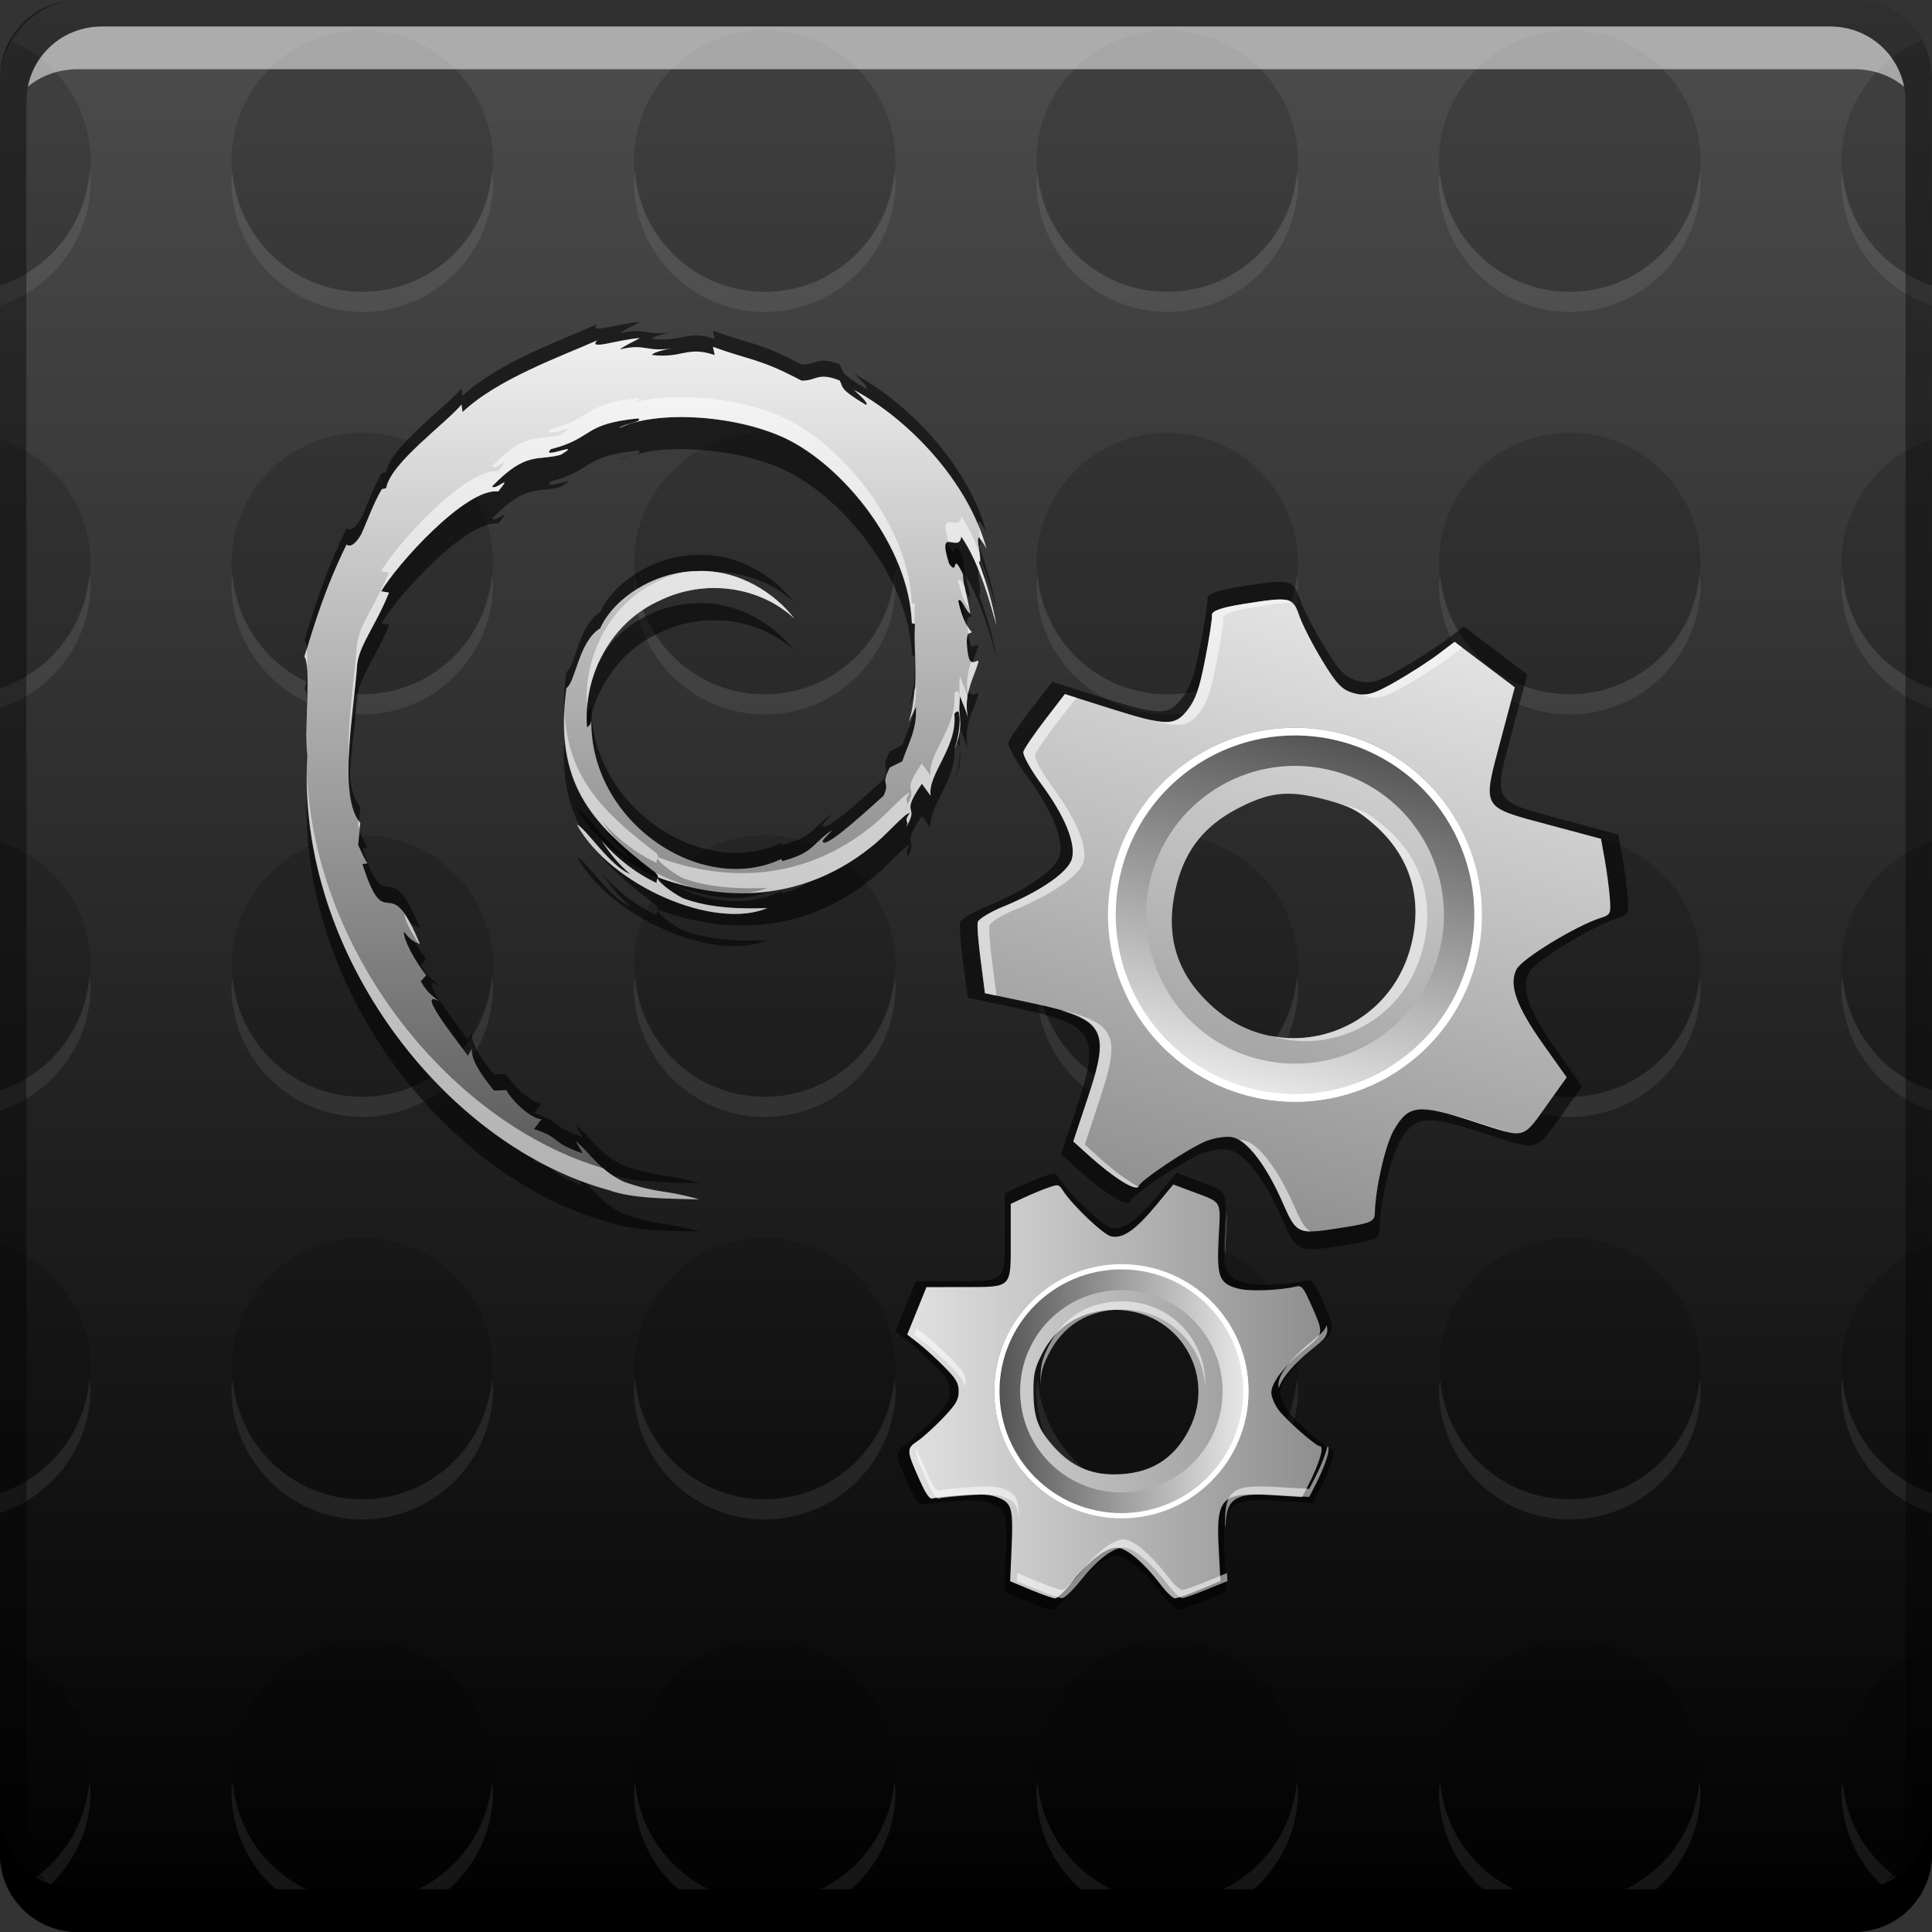 <?xml version="1.0" encoding="UTF-8" standalone="no"?>
<!-- Created with Inkscape (http://www.inkscape.org/) -->

<svg
   xmlns:dc="http://purl.org/dc/elements/1.1/"
   xmlns:cc="http://creativecommons.org/ns#"
   xmlns:rdf="http://www.w3.org/1999/02/22-rdf-syntax-ns#"
   xmlns:svg="http://www.w3.org/2000/svg"
   xmlns="http://www.w3.org/2000/svg"
   xmlns:xlink="http://www.w3.org/1999/xlink"
   xmlns:sodipodi="http://sodipodi.sourceforge.net/DTD/sodipodi-0.dtd"
   xmlns:inkscape="http://www.inkscape.org/namespaces/inkscape"
   width="48"
   height="48"
   id="svg2"
   version="1.1"
   inkscape:version="0.48+devel r12877"
   sodipodi:docname="debian-plymouth-manager.svg">
  <rect width="100%" height="100%" fill="#333333" stroke="none"/>
  <defs
     id="defs4">
    <linearGradient
       id="linearGradient865"
       inkscape:collect="always">
      <stop
         id="stop867"
         offset="0"
         style="stop-color:#000000;stop-opacity:1" />
      <stop
         id="stop869"
         offset="1"
         style="stop-color:#4d4d4d;stop-opacity:1" />
    </linearGradient>
    <linearGradient
       id="linearGradient873"
       inkscape:collect="always">
      <stop
         id="stop875"
         offset="0"
         style="stop-color:#8b8b8b;stop-opacity:1" />
      <stop
         id="stop877"
         offset="1"
         style="stop-color:#e1e1e1;stop-opacity:1" />
    </linearGradient>
    <linearGradient
       id="linearGradient886"
       inkscape:collect="always">
      <stop
         id="stop888"
         offset="0"
         style="stop-color:#535353;stop-opacity:1" />
      <stop
         id="stop890"
         offset="1"
         style="stop-color:#f0f0f0;stop-opacity:1" />
    </linearGradient>
    <linearGradient
       inkscape:collect="always"
       xlink:href="#linearGradient865"
       id="linearGradient3230"
       gradientUnits="userSpaceOnUse"
       x1="24.749"
       y1="-1052.716"
       x2="24.749"
       y2="-1004.633"
       gradientTransform="translate(2.8405762e-7,-4.41125e-5)" />
    <linearGradient
       inkscape:collect="always"
       xlink:href="#linearGradient873"
       id="linearGradient3071"
       gradientUnits="userSpaceOnUse"
       gradientTransform="matrix(0.447,0.12,-0.12,0.447,144.513,564.964)"
       x1="28.387"
       y1="1046.061"
       x2="28.387"
       y2="1011.846" />
    <linearGradient
       inkscape:collect="always"
       xlink:href="#linearGradient886"
       id="linearGradient3073"
       gradientUnits="userSpaceOnUse"
       gradientTransform="matrix(0.457,0.123,-0.123,0.457,49.449,1018.759)"
       x1="-27.5"
       y1="16.875"
       x2="-27.5"
       y2="37" />
    <linearGradient
       inkscape:collect="always"
       xlink:href="#linearGradient873"
       id="linearGradient3075"
       gradientUnits="userSpaceOnUse"
       x1="28.387"
       y1="1046.061"
       x2="28.387"
       y2="1011.846" />
    <linearGradient
       inkscape:collect="always"
       xlink:href="#linearGradient873"
       id="linearGradient3077"
       gradientUnits="userSpaceOnUse"
       x1="28.387"
       y1="1046.061"
       x2="28.387"
       y2="1011.846" />
    <linearGradient
       inkscape:collect="always"
       xlink:href="#linearGradient886"
       id="linearGradient3079"
       gradientUnits="userSpaceOnUse"
       gradientTransform="matrix(0.947,0,0,0.947,53.053,1003.333)"
       x1="-27.5"
       y1="16.875"
       x2="-27.5"
       y2="37" />
    <linearGradient
       inkscape:collect="always"
       xlink:href="#linearGradient886"
       id="linearGradient4179"
       gradientUnits="userSpaceOnUse"
       gradientTransform="matrix(0.695,0,0,0.695,-267.719,659.527)"
       x1="417.275"
       y1="539.313"
       x2="417.275"
       y2="508.2" />
  </defs>
  <sodipodi:namedview
     id="base"
     pagecolor="#ffffff"
     bordercolor="#666666"
     borderopacity="1.0"
     inkscape:pageopacity="0.0"
     inkscape:pageshadow="2"
     inkscape:zoom="4.046875"
     inkscape:cx="14.3601"
     inkscape:cy="30.116836"
     inkscape:document-units="px"
     inkscape:current-layer="layer1"
     showgrid="false"
     inkscape:window-width="1366"
     inkscape:window-height="671"
     inkscape:window-x="0"
     inkscape:window-y="24"
     inkscape:window-maximized="1" />
  <g
     inkscape:label="Capa 1"
     inkscape:groupmode="layer"
     id="layer1"
     transform="translate(0,-1004.362)">
    <rect
       style="fill:url(#linearGradient3230);fill-opacity:1;stroke:none"
       id="rect2991-1-1"
       width="48"
       height="48"
       x="-1.2840576e-06"
       y="-1052.362"
       ry="1.945"
       transform="scale(1,-1)" />
    <path
       inkscape:connector-curvature="0"
       style="color:#000000;fill:#000000;fill-opacity:0.157;fill-rule:nonzero;stroke:none;stroke-width:0.2;marker:none;visibility:visible;display:inline;overflow:visible;enable-background:accumulate"
       d="m 9,1005.112 c -1.795,0 -3.25,1.455 -3.25,3.25 0,1.795 1.455,3.25 3.25,3.25 1.795,0 3.25,-1.455 3.25,-3.25 0,-1.795 -1.455,-3.25 -3.25,-3.25 z m 10,0 c -1.795,0 -3.25,1.455 -3.25,3.25 0,1.795 1.455,3.25 3.25,3.25 1.795,0 3.25,-1.455 3.25,-3.25 0,-1.795 -1.455,-3.25 -3.25,-3.25 z m 10,0 c -1.795,0 -3.25,1.455 -3.25,3.25 0,1.795 1.455,3.25 3.25,3.25 1.795,0 3.25,-1.455 3.25,-3.25 0,-1.795 -1.455,-3.25 -3.25,-3.25 z m 10,0 c -1.795,0 -3.25,1.455 -3.25,3.25 0,1.795 1.455,3.25 3.25,3.25 1.795,0 3.25,-1.455 3.25,-3.25 0,-1.795 -1.455,-3.25 -3.25,-3.25 z m -38.75,0.25 c -0.153,0.278 -0.25,0.596 -0.25,0.938 l 0,5.156 C 1.3,1011.031 2.25,1009.804 2.25,1008.362 c 0,-1.346 -0.834,-2.507 -2,-3 z m 47.5,0 c -1.166,0.493 -2,1.654 -2,3 0,1.442 0.95,2.669 2.25,3.094 l 0,-5.156 c 0,-0.341 -0.097,-0.659 -0.25,-0.938 z m -38.75,9.75 c -1.795,0 -3.25,1.455 -3.25,3.25 0,1.795 1.455,3.25 3.25,3.25 1.795,0 3.25,-1.455 3.25,-3.25 0,-1.795 -1.455,-3.25 -3.25,-3.25 z m 10,0 c -1.795,0 -3.25,1.455 -3.25,3.25 0,1.795 1.455,3.25 3.25,3.25 1.795,0 3.25,-1.455 3.25,-3.25 0,-1.795 -1.455,-3.25 -3.25,-3.25 z m 10,0 c -1.795,0 -3.25,1.455 -3.25,3.25 0,1.795 1.455,3.25 3.25,3.25 1.795,0 3.25,-1.455 3.25,-3.25 0,-1.795 -1.455,-3.25 -3.25,-3.25 z m 10,0 c -1.795,0 -3.25,1.455 -3.25,3.25 0,1.795 1.455,3.25 3.25,3.25 1.795,0 3.25,-1.455 3.25,-3.25 0,-1.795 -1.455,-3.25 -3.25,-3.25 z M 2.8405762e-7,1015.269 l 0,6.188 C 1.3,1021.031 2.25,1019.804 2.25,1018.362 c 0,-1.442 -0.95,-2.669 -2.25,-3.094 z M 48,1015.269 c -1.3,0.425 -2.25,1.651 -2.25,3.094 0,1.442 0.95,2.669 2.25,3.094 l 0,-6.188 z m -39,9.844 c -1.795,0 -3.25,1.455 -3.25,3.25 0,1.795 1.455,3.25 3.25,3.25 1.795,0 3.25,-1.455 3.25,-3.25 0,-1.795 -1.455,-3.25 -3.25,-3.25 z m 10,0 c -1.795,0 -3.25,1.455 -3.25,3.25 0,1.795 1.455,3.25 3.25,3.25 1.795,0 3.25,-1.455 3.25,-3.25 0,-1.795 -1.455,-3.25 -3.25,-3.25 z m 10,0 c -1.795,0 -3.25,1.455 -3.25,3.25 0,1.795 1.455,3.25 3.25,3.25 1.795,0 3.25,-1.455 3.25,-3.25 0,-1.795 -1.455,-3.25 -3.25,-3.25 z m 10,0 c -1.795,0 -3.25,1.455 -3.25,3.25 0,1.795 1.455,3.25 3.25,3.25 1.795,0 3.25,-1.455 3.25,-3.25 0,-1.795 -1.455,-3.25 -3.25,-3.25 z M 2.8405762e-7,1025.268 l 0,6.188 C 1.3,1031.031 2.25,1029.804 2.25,1028.362 c 0,-1.442 -0.95,-2.669 -2.25,-3.094 z M 48,1025.268 c -1.3,0.425 -2.25,1.651 -2.25,3.094 0,1.442 0.95,2.669 2.25,3.094 l 0,-6.188 z m -39,9.844 c -1.795,0 -3.25,1.455 -3.25,3.25 0,1.795 1.455,3.25 3.25,3.25 1.795,0 3.25,-1.455 3.25,-3.25 0,-1.795 -1.455,-3.25 -3.25,-3.25 z m 10,0 c -1.795,0 -3.25,1.455 -3.25,3.25 0,1.795 1.455,3.25 3.25,3.25 1.795,0 3.25,-1.455 3.25,-3.25 0,-1.795 -1.455,-3.25 -3.25,-3.25 z m 10,0 c -1.795,0 -3.25,1.455 -3.25,3.25 0,1.795 1.455,3.25 3.25,3.25 1.795,0 3.25,-1.455 3.25,-3.25 0,-1.795 -1.455,-3.25 -3.25,-3.25 z m 10,0 c -1.795,0 -3.25,1.455 -3.25,3.25 0,1.795 1.455,3.25 3.25,3.25 1.795,0 3.25,-1.455 3.25,-3.25 0,-1.795 -1.455,-3.25 -3.25,-3.25 z M 2.8405762e-7,1035.268 l 0,6.188 C 1.3,1041.031 2.25,1039.804 2.25,1038.362 c 0,-1.442 -0.95,-2.669 -2.25,-3.094 z M 48,1035.268 c -1.3,0.425 -2.25,1.651 -2.25,3.094 0,1.442 0.95,2.669 2.25,3.094 l 0,-6.188 z m -39,9.844 c -1.795,0 -3.25,1.455 -3.25,3.25 0,1.795 1.455,3.25 3.25,3.25 1.795,0 3.25,-1.455 3.25,-3.25 0,-1.795 -1.455,-3.25 -3.25,-3.25 z m 10,0 c -1.795,0 -3.25,1.455 -3.25,3.25 0,1.795 1.455,3.25 3.25,3.25 1.795,0 3.25,-1.455 3.25,-3.25 0,-1.795 -1.455,-3.25 -3.25,-3.25 z m 10,0 c -1.795,0 -3.25,1.455 -3.25,3.25 0,1.795 1.455,3.25 3.25,3.25 1.795,0 3.25,-1.455 3.25,-3.25 0,-1.795 -1.455,-3.25 -3.25,-3.25 z m 10,0 c -1.795,0 -3.25,1.455 -3.25,3.25 0,1.795 1.455,3.25 3.25,3.25 1.795,0 3.25,-1.455 3.25,-3.25 0,-1.795 -1.455,-3.25 -3.25,-3.25 z M 2.8405762e-7,1045.268 l 0,5.156 c 0,0.341 0.097,0.659 0.25,0.938 1.166,-0.493 2,-1.654 2,-3 0,-1.442 -0.95,-2.669 -2.25,-3.094 z M 48,1045.268 c -1.3,0.425 -2.25,1.651 -2.25,3.094 0,1.346 0.834,2.507 2,3 0.153,-0.278 0.25,-0.596 0.25,-0.938 l 0,-5.156 z"
       id="path918" />
    <path
       inkscape:connector-curvature="0"
       style="color:#000000;fill:#ffffff;fill-opacity:0.077;fill-rule:nonzero;stroke:none;stroke-width:0.2;marker:none;visibility:visible;display:inline;overflow:visible;enable-background:accumulate"
       d="m 2.219,1008.612 c -0.103,1.335 -0.995,2.446 -2.219,2.844 l 0,0.5 C 1.3,1011.531 2.25,1010.304 2.25,1008.862 c 0,-0.086 -0.025,-0.166 -0.031,-0.25 z m 3.562,0 c -0.006,0.084 -0.031,0.164 -0.031,0.25 0,1.795 1.455,3.25 3.25,3.25 1.795,0 3.25,-1.455 3.25,-3.25 0,-0.086 -0.025,-0.166 -0.031,-0.25 -0.13,1.676 -1.51,3 -3.219,3 -1.709,0 -3.089,-1.324 -3.219,-3 z m 10,0 c -0.006,0.084 -0.031,0.164 -0.031,0.25 0,1.795 1.455,3.25 3.25,3.25 1.795,0 3.25,-1.455 3.25,-3.25 0,-0.086 -0.025,-0.166 -0.031,-0.25 -0.13,1.676 -1.51,3 -3.219,3 -1.709,0 -3.089,-1.324 -3.219,-3 z m 10,0 c -0.006,0.084 -0.031,0.164 -0.031,0.25 0,1.795 1.455,3.25 3.25,3.25 1.795,0 3.25,-1.455 3.25,-3.25 0,-0.086 -0.025,-0.166 -0.031,-0.25 -0.13,1.676 -1.51,3 -3.219,3 -1.709,0 -3.089,-1.324 -3.219,-3 z m 10,0 c -0.006,0.084 -0.031,0.164 -0.031,0.25 0,1.795 1.455,3.25 3.25,3.25 1.795,0 3.25,-1.455 3.25,-3.25 0,-0.086 -0.025,-0.166 -0.031,-0.25 -0.13,1.676 -1.51,3 -3.219,3 -1.709,0 -3.089,-1.324 -3.219,-3 z m 10,0 c -0.006,0.084 -0.031,0.164 -0.031,0.25 0,1.442 0.95,2.669 2.25,3.094 l 0,-0.5 c -1.224,-0.398 -2.115,-1.509 -2.219,-2.844 z m -43.562,10 c -0.103,1.335 -0.995,2.446 -2.219,2.844 l 0,0.5 C 1.3,1021.531 2.25,1020.304 2.25,1018.862 c 0,-0.086 -0.025,-0.166 -0.031,-0.25 z m 3.562,0 c -0.006,0.084 -0.031,0.164 -0.031,0.25 0,1.795 1.455,3.25 3.25,3.25 1.795,0 3.25,-1.455 3.25,-3.25 0,-0.086 -0.025,-0.166 -0.031,-0.25 -0.13,1.676 -1.51,3 -3.219,3 -1.709,0 -3.089,-1.324 -3.219,-3 z m 10,0 c -0.006,0.084 -0.031,0.164 -0.031,0.25 0,1.795 1.455,3.25 3.25,3.25 1.795,0 3.25,-1.455 3.25,-3.25 0,-0.086 -0.025,-0.166 -0.031,-0.25 -0.13,1.676 -1.51,3 -3.219,3 -1.709,0 -3.089,-1.324 -3.219,-3 z m 10,0 c -0.006,0.084 -0.031,0.164 -0.031,0.25 0,1.795 1.455,3.25 3.25,3.25 1.795,0 3.25,-1.455 3.25,-3.25 0,-0.086 -0.025,-0.166 -0.031,-0.25 -0.13,1.676 -1.51,3 -3.219,3 -1.709,0 -3.089,-1.324 -3.219,-3 z m 10,0 c -0.006,0.084 -0.031,0.164 -0.031,0.25 0,1.795 1.455,3.25 3.25,3.25 1.795,0 3.25,-1.455 3.25,-3.25 0,-0.086 -0.025,-0.166 -0.031,-0.25 -0.13,1.676 -1.51,3 -3.219,3 -1.709,0 -3.089,-1.324 -3.219,-3 z m 10,0 c -0.006,0.084 -0.031,0.164 -0.031,0.25 0,1.442 0.95,2.669 2.25,3.094 l 0,-0.5 c -1.224,-0.398 -2.115,-1.509 -2.219,-2.844 z m -43.562,10 c -0.103,1.335 -0.995,2.446 -2.219,2.844 l 0,0.5 C 1.3,1031.531 2.25,1030.304 2.25,1028.862 c 0,-0.086 -0.025,-0.166 -0.031,-0.25 z m 3.562,0 c -0.006,0.084 -0.031,0.164 -0.031,0.25 0,1.795 1.455,3.25 3.25,3.25 1.795,0 3.25,-1.455 3.25,-3.25 0,-0.086 -0.025,-0.166 -0.031,-0.25 -0.13,1.676 -1.51,3 -3.219,3 -1.709,0 -3.089,-1.324 -3.219,-3 z m 10,0 c -0.006,0.084 -0.031,0.164 -0.031,0.25 0,1.795 1.455,3.25 3.25,3.25 1.795,0 3.25,-1.455 3.25,-3.25 0,-0.086 -0.025,-0.166 -0.031,-0.25 -0.13,1.676 -1.51,3 -3.219,3 -1.709,0 -3.089,-1.324 -3.219,-3 z m 10,0 c -0.006,0.084 -0.031,0.164 -0.031,0.25 0,1.795 1.455,3.25 3.25,3.25 1.795,0 3.25,-1.455 3.25,-3.25 0,-0.086 -0.025,-0.166 -0.031,-0.25 -0.13,1.676 -1.51,3 -3.219,3 -1.709,0 -3.089,-1.324 -3.219,-3 z m 10,0 c -0.006,0.084 -0.031,0.164 -0.031,0.25 0,1.795 1.455,3.25 3.25,3.25 1.795,0 3.25,-1.455 3.25,-3.25 0,-0.086 -0.025,-0.166 -0.031,-0.25 -0.13,1.676 -1.51,3 -3.219,3 -1.709,0 -3.089,-1.324 -3.219,-3 z m 10,0 c -0.006,0.084 -0.031,0.164 -0.031,0.25 0,1.442 0.95,2.669 2.25,3.094 l 0,-0.5 c -1.224,-0.398 -2.115,-1.509 -2.219,-2.844 z m -43.562,10 c -0.103,1.335 -0.995,2.446 -2.219,2.844 l 0,0.5 C 1.3,1041.531 2.25,1040.304 2.25,1038.862 c 0,-0.086 -0.025,-0.166 -0.031,-0.25 z m 3.562,0 c -0.006,0.084 -0.031,0.164 -0.031,0.25 0,1.795 1.455,3.25 3.25,3.25 1.795,0 3.25,-1.455 3.25,-3.25 0,-0.086 -0.025,-0.166 -0.031,-0.25 -0.13,1.676 -1.51,3 -3.219,3 -1.709,0 -3.089,-1.324 -3.219,-3 z m 10,0 c -0.006,0.084 -0.031,0.164 -0.031,0.25 0,1.795 1.455,3.25 3.25,3.25 1.795,0 3.25,-1.455 3.25,-3.25 0,-0.086 -0.025,-0.166 -0.031,-0.25 -0.13,1.676 -1.51,3 -3.219,3 -1.709,0 -3.089,-1.324 -3.219,-3 z m 10,0 c -0.006,0.084 -0.031,0.164 -0.031,0.25 0,1.795 1.455,3.25 3.25,3.25 1.795,0 3.25,-1.455 3.25,-3.25 0,-0.086 -0.025,-0.166 -0.031,-0.25 -0.13,1.676 -1.51,3 -3.219,3 -1.709,0 -3.089,-1.324 -3.219,-3 z m 10,0 c -0.006,0.084 -0.031,0.164 -0.031,0.25 0,1.795 1.455,3.25 3.25,3.25 1.795,0 3.25,-1.455 3.25,-3.25 0,-0.086 -0.025,-0.166 -0.031,-0.25 -0.13,1.676 -1.51,3 -3.219,3 -1.709,0 -3.089,-1.324 -3.219,-3 z m 10,0 c -0.006,0.084 -0.031,0.164 -0.031,0.25 0,1.442 0.95,2.669 2.25,3.094 l 0,-0.5 c -1.224,-0.398 -2.115,-1.509 -2.219,-2.844 z m -43.562,10 c -0.096,1.242 -0.874,2.29 -1.969,2.75 0.074,0.134 0.148,0.263 0.25,0.375 1.033,-0.544 1.75,-1.626 1.75,-2.875 0,-0.086 -0.025,-0.166 -0.031,-0.25 z m 3.562,0 c -0.006,0.084 -0.031,0.164 -0.031,0.25 0,1.795 1.455,3.25 3.25,3.25 1.795,0 3.25,-1.455 3.25,-3.25 0,-0.086 -0.025,-0.166 -0.031,-0.25 -0.13,1.676 -1.51,3 -3.219,3 -1.709,0 -3.089,-1.324 -3.219,-3 z m 10,0 c -0.006,0.084 -0.031,0.164 -0.031,0.25 0,1.795 1.455,3.25 3.25,3.25 1.795,0 3.25,-1.455 3.25,-3.25 0,-0.086 -0.025,-0.166 -0.031,-0.25 -0.13,1.676 -1.51,3 -3.219,3 -1.709,0 -3.089,-1.324 -3.219,-3 z m 10,0 c -0.006,0.084 -0.031,0.164 -0.031,0.25 0,1.795 1.455,3.25 3.25,3.25 1.795,0 3.25,-1.455 3.25,-3.25 0,-0.086 -0.025,-0.166 -0.031,-0.25 -0.13,1.676 -1.51,3 -3.219,3 -1.709,0 -3.089,-1.324 -3.219,-3 z m 10,0 c -0.006,0.084 -0.031,0.164 -0.031,0.25 0,1.795 1.455,3.25 3.25,3.25 1.795,0 3.25,-1.455 3.25,-3.25 0,-0.086 -0.025,-0.166 -0.031,-0.25 -0.13,1.676 -1.51,3 -3.219,3 -1.709,0 -3.089,-1.324 -3.219,-3 z m 10,0 c -0.006,0.084 -0.031,0.164 -0.031,0.25 0,1.249 0.717,2.331 1.75,2.875 0.102,-0.112 0.176,-0.241 0.25,-0.375 -1.095,-0.46 -1.872,-1.508 -1.969,-2.75 z"
       id="path954" />
    <path
       inkscape:connector-curvature="0"
       style="fill:#ffffff;fill-opacity:0.537;stroke:none"
       d="m 2.531,1005.019 c -0.917,0 -1.671,0.639 -1.844,1.5 0.336,-0.28 0.775,-0.438 1.25,-0.438 l 44.125,0 c 0.475,0 0.914,0.158 1.25,0.438 -0.173,-0.861 -0.927,-1.5 -1.844,-1.5 l -42.937,0 z"
       id="path7515-1" />
    <path
       inkscape:connector-curvature="0"
       style="fill:#000000;fill-opacity:1;stroke:none"
       d="m 1.2840576e-6,1049.362 0,1.062 c 0,1.077 0.86,1.938 1.938,1.938 l 44.125,0 c 1.077,0 1.938,-0.86 1.938,-1.938 l 0,-1.062 c 0,1.077 -0.86,1.938 -1.938,1.938 l -44.125,0 c -1.077,0 -1.938,-0.86 -1.938,-1.938 z"
       id="rect846-1" />
    <path
       inkscape:connector-curvature="0"
       style="fill:#000000;fill-opacity:0.392;stroke:none"
       d="m 1.938,1004.362 c -1.077,0 -1.938,0.86 -1.938,1.938 l 0,43.062 c 0,0.793 0.48,1.449 1.156,1.75 -0.309,-0.333 -0.5,-0.782 -0.5,-1.281 l 0,-42.937 c 0,-1.048 0.827,-1.875 1.875,-1.875 l 42.937,0 c 1.048,0 1.875,0.827 1.875,1.875 l 0,42.937 c 0,0.499 -0.191,0.948 -0.5,1.281 0.676,-0.301 1.156,-0.957 1.156,-1.75 l 0,-43.062 c 0,-1.077 -0.86,-1.938 -1.938,-1.938 l -44.125,0 z"
       id="rect4280" />
    <g
       id="layer2"
       inkscape:label="Dark background"
       style="display:none"
       transform="translate(-4.22,1012.916)">
      <rect
         y="0"
         x="0"
         height="22"
         width="22"
         id="rect4898"
         style="fill:#333333;fill-opacity:1;fill-rule:nonzero;stroke:none;display:inline" />
    </g>
    <g
       id="layer3"
       inkscape:label="Pale darkground"
       style="display:none"
       transform="translate(-4.22,1012.916)">
      <rect
         style="fill:#efebe7;fill-opacity:1;fill-rule:nonzero;stroke:none"
         id="rect4126"
         width="22"
         height="22"
         x="0"
         y="0" />
    </g>
    <path
       sodipodi:nodetypes="ssssssssscsssscccsccccssccsssssccssscsscssccsssscsss"
       inkscape:connector-curvature="0"
       id="path980"
       d="m 28.076,1034.207 c 0.04,-0.149 1.337,-1.013 1.775,-1.182 0.238,-0.092 0.556,-0.134 0.707,-0.094 0.375,0.101 0.88,0.762 1.287,1.687 0.387,0.879 0.37,0.873 1.672,0.664 0.654,-0.105 0.749,-0.151 0.754,-0.371 0.016,-0.656 0.277,-1.79 0.5,-2.175 0.386,-0.666 0.635,-0.692 2.099,-0.22 1.414,0.456 1.243,0.504 2.007,-0.562 l 0.43,-0.599 -0.603,-0.849 c -0.721,-1.015 -0.924,-1.582 -0.712,-1.991 0.142,-0.274 1.553,-1.135 2.198,-1.341 0.271,-0.087 0.282,-0.11 0.247,-0.551 -0.02,-0.253 -0.08,-0.701 -0.133,-0.994 l -0.096,-0.533 -1.362,-0.365 c -1.802,-0.483 -1.756,-0.401 -1.27,-2.227 l 0.369,-1.385 -0.789,-0.596 -0.789,-0.596 -0.424,0.323 c -0.233,0.177 -0.741,0.504 -1.128,0.726 -0.587,0.336 -0.766,0.386 -1.081,0.302 -0.315,-0.085 -0.454,-0.226 -0.836,-0.853 -0.252,-0.413 -0.524,-0.944 -0.605,-1.179 -0.171,-0.496 -0.232,-0.509 -1.488,-0.308 -0.563,0.091 -0.815,0.181 -0.804,0.291 0.009,0.088 -0.07,0.604 -0.175,1.147 -0.15,0.772 -0.25,1.062 -0.46,1.333 -0.342,0.441 -0.549,0.438 -2.047,-0.035 l -1.179,-0.372 -0.525,0.681 c -0.289,0.375 -0.543,0.748 -0.565,0.83 -0.022,0.082 0.189,0.459 0.469,0.838 0.616,0.835 0.915,1.565 0.806,1.971 -0.093,0.346 -0.822,0.853 -1.813,1.26 -0.341,0.14 -0.638,0.32 -0.659,0.398 -0.021,0.079 0.013,0.532 0.077,1.007 l 0.115,0.863 1.211,0.256 c 1.967,0.416 2.108,0.663 1.463,2.569 l -0.36,1.062 0.383,0.345 c 0.704,0.635 1.291,0.998 1.337,0.826 z m 1.953,-4.692 c -0.996,-0.882 -1.302,-1.947 -0.943,-3.278 0.238,-0.882 0.736,-1.493 1.576,-1.932 0.84,-0.438 1.325,-0.491 2.273,-0.247 0.661,0.171 0.875,0.278 1.309,0.657 0.96,0.839 1.297,1.958 0.967,3.211 -0.613,2.329 -3.387,3.18 -5.182,1.589 z"
       style="fill:#000000;fill-opacity:0.537" />
    <path
       style="fill:url(#linearGradient3071);fill-opacity:1"
       d="m 28.294,1033.828 c 0.038,-0.141 1.266,-0.959 1.68,-1.119 0.225,-0.087 0.527,-0.127 0.669,-0.088 0.355,0.095 0.833,0.722 1.218,1.597 0.366,0.832 0.35,0.826 1.583,0.629 0.619,-0.099 0.709,-0.143 0.714,-0.351 0.015,-0.621 0.262,-1.695 0.473,-2.059 0.365,-0.631 0.601,-0.655 1.987,-0.208 1.339,0.432 1.177,0.477 1.9,-0.532 l 0.407,-0.568 -0.571,-0.804 c -0.683,-0.961 -0.875,-1.498 -0.674,-1.885 0.134,-0.259 1.47,-1.075 2.081,-1.27 0.257,-0.082 0.267,-0.104 0.233,-0.522 -0.019,-0.24 -0.076,-0.663 -0.126,-0.941 l -0.091,-0.505 -1.29,-0.346 c -1.706,-0.457 -1.662,-0.379 -1.202,-2.108 l 0.349,-1.311 -0.747,-0.564 -0.747,-0.564 -0.402,0.305 c -0.221,0.168 -0.702,0.477 -1.068,0.687 -0.556,0.318 -0.725,0.365 -1.024,0.285 -0.298,-0.08 -0.43,-0.214 -0.791,-0.808 -0.239,-0.391 -0.496,-0.894 -0.573,-1.116 -0.162,-0.47 -0.22,-0.482 -1.409,-0.292 -0.533,0.086 -0.772,0.172 -0.761,0.276 0.009,0.084 -0.066,0.572 -0.166,1.085 -0.142,0.73 -0.237,1.005 -0.436,1.262 -0.324,0.418 -0.519,0.414 -1.938,-0.033 l -1.117,-0.353 -0.497,0.645 c -0.273,0.355 -0.514,0.708 -0.534,0.786 -0.021,0.077 0.179,0.434 0.444,0.793 0.584,0.79 0.866,1.482 0.763,1.866 -0.088,0.328 -0.778,0.808 -1.716,1.193 -0.323,0.133 -0.604,0.302 -0.624,0.377 -0.02,0.074 0.013,0.503 0.073,0.953 l 0.109,0.817 1.146,0.242 c 1.862,0.393 1.996,0.628 1.385,2.433 l -0.34,1.006 0.363,0.327 c 0.666,0.601 1.222,0.944 1.266,0.782 z m 1.849,-4.442 c -0.943,-0.835 -1.232,-1.843 -0.893,-3.104 0.225,-0.835 0.697,-1.414 1.492,-1.829 0.795,-0.415 1.254,-0.465 2.152,-0.234 0.626,0.162 0.828,0.263 1.239,0.622 0.909,0.794 1.228,1.854 0.915,3.041 -0.58,2.205 -3.207,3.01 -4.906,1.504 z"
       id="path984"
       inkscape:connector-curvature="0"
       sodipodi:nodetypes="ssssssssscsssscccsccccssccsssssccssscsscssccsssscsss" />
    <path
       inkscape:connector-curvature="0"
       id="path986"
       d="m 33.377,1022.601 c -2.478,-0.664 -5.026,0.807 -5.69,3.285 -0.664,2.478 0.807,5.026 3.285,5.69 2.478,0.664 5.026,-0.807 5.69,-3.285 0.664,-2.478 -0.807,-5.026 -3.285,-5.69 z m -0.245,0.915 c 1.973,0.529 3.144,2.557 2.616,4.53 -0.529,1.973 -2.557,3.144 -4.53,2.616 -1.973,-0.529 -3.144,-2.557 -2.616,-4.53 0.529,-1.973 2.557,-3.144 4.53,-2.615 z"
       style="color:#000000;fill:url(#linearGradient3073);fill-opacity:1;fill-rule:nonzero;stroke:none;stroke-width:0.2;marker:none;visibility:visible;display:inline;overflow:visible;enable-background:accumulate" />
    <path
       inkscape:connector-curvature="0"
       id="path988"
       d="m 33.377,1022.601 c -2.478,-0.664 -5.026,0.807 -5.69,3.285 -0.664,2.478 0.807,5.026 3.285,5.69 2.478,0.664 5.026,-0.807 5.69,-3.285 0.664,-2.478 -0.807,-5.026 -3.285,-5.69 z m -0.05,0.186 c 2.376,0.637 3.786,3.079 3.149,5.455 -0.637,2.376 -3.079,3.786 -5.454,3.149 -2.376,-0.637 -3.786,-3.079 -3.149,-5.455 0.637,-2.376 3.079,-3.786 5.454,-3.149 z"
       style="color:#000000;fill:#ffffff;fill-opacity:1;fill-rule:nonzero;stroke:none;stroke-width:0.2;marker:none;visibility:visible;display:inline;overflow:visible;enable-background:accumulate" />
    <path
       inkscape:connector-curvature="0"
       id="path990"
       d="m 36.136,1020.308 -0.404,0.305 c -0.221,0.168 -0.69,0.472 -1.056,0.682 -0.456,0.261 -0.66,0.34 -0.881,0.315 0.045,0.02 0.086,0.038 0.139,0.052 0.298,0.08 0.472,0.027 1.028,-0.291 0.366,-0.21 0.835,-0.514 1.056,-0.682 l 0.309,-0.239 -0.191,-0.143 z m -4.164,-1.039 c -0.183,-0.038 -0.505,0.01 -1.1,0.103 -0.533,0.086 -0.773,0.167 -0.762,0.271 0.009,0.084 -0.069,0.575 -0.169,1.088 -0.142,0.73 -0.232,1.007 -0.43,1.263 -0.233,0.301 -0.407,0.379 -1.012,0.234 0.819,0.229 1.035,0.182 1.298,-0.158 0.199,-0.257 0.288,-0.533 0.43,-1.263 0.1,-0.514 0.178,-1.005 0.169,-1.088 -0.011,-0.104 0.229,-0.185 0.762,-0.271 0.446,-0.072 0.742,-0.116 0.935,-0.117 -0.035,-0.026 -0.067,-0.051 -0.121,-0.063 z m -5.513,2.337 -0.495,0.648 c -0.273,0.355 -0.513,0.714 -0.534,0.791 -0.021,0.077 0.167,0.431 0.432,0.79 0.584,0.79 0.876,1.477 0.773,1.861 -0.088,0.328 -0.776,0.81 -1.714,1.195 -0.323,0.133 -0.604,0.31 -0.624,0.384 -0.02,0.074 0.01,0.488 0.07,0.938 l 0.101,0.824 0.29,0.062 -0.105,-0.809 c -0.06,-0.45 -0.09,-0.863 -0.07,-0.938 0.02,-0.074 0.3,-0.252 0.624,-0.384 0.938,-0.385 1.626,-0.867 1.714,-1.195 0.103,-0.384 -0.189,-1.071 -0.773,-1.861 -0.265,-0.359 -0.453,-0.712 -0.432,-0.79 0.021,-0.077 0.26,-0.437 0.534,-0.791 l 0.492,-0.634 -0.282,-0.091 z m 6.624,2.663 c 0.474,0.134 0.693,0.257 1.056,0.574 0.909,0.794 1.23,1.848 0.918,3.034 -0.435,1.654 -2.021,2.522 -3.504,2.217 1.558,0.487 3.327,-0.38 3.79,-2.14 0.312,-1.186 -0.009,-2.24 -0.918,-3.034 -0.411,-0.359 -0.616,-0.463 -1.242,-0.624 -0.037,-0.01 -0.065,-0.017 -0.1,-0.027 z m -6.563,5.226 c -0.046,-0.012 -0.111,-0.016 -0.161,-0.028 1.128,0.325 1.155,0.721 0.641,2.24 l -0.333,1.014 0.357,0.326 c 0.634,0.572 1.17,0.905 1.257,0.796 -0.234,-0.125 -0.581,-0.367 -0.971,-0.72 l -0.357,-0.325 0.333,-1.014 c 0.534,-1.579 0.499,-1.955 -0.765,-2.289 z m 9.475,2.539 c 0.187,0.049 0.363,0.114 0.621,0.197 0.408,0.131 0.667,0.221 0.864,0.262 -0.162,-0.049 -0.324,-0.103 -0.578,-0.185 -0.387,-0.125 -0.671,-0.226 -0.907,-0.274 z m -5.065,0.665 c -0.036,-0.01 -0.08,-0.022 -0.133,-0.02 0.333,0.202 0.725,0.782 1.058,1.54 0.241,0.547 0.331,0.734 0.705,0.741 -0.159,-0.094 -0.255,-0.289 -0.42,-0.664 -0.385,-0.875 -0.856,-1.501 -1.211,-1.596 z"
       style="fill:#ffffff;fill-opacity:0.537" />
    <g
       transform="matrix(0,-0.34,0.34,0,-321.783,1047.087)"
       id="g998">
      <g
         style="fill:#000000;fill-opacity:0.537"
         transform="matrix(0.976,0,0,0.976,0.564,24.167)"
         inkscape:label="Capa 1"
         id="g1000">
        <path
           style="fill:#000000;fill-opacity:0.537"
           d="m 19.665,1044.614 c 0,-0.316 2.108,-2.713 2.884,-3.279 0.422,-0.308 1.029,-0.56 1.349,-0.56 0.796,0 2.145,1.041 3.439,2.655 1.231,1.534 1.194,1.53 3.66,0.427 1.237,-0.553 1.401,-0.697 1.296,-1.133 -0.315,-1.306 -0.401,-3.688 -0.164,-4.567 0.41,-1.522 0.888,-1.705 4.035,-1.547 3.038,0.153 2.725,0.338 3.671,-2.175 l 0.532,-1.413 -1.643,-1.359 c -1.964,-1.625 -2.666,-2.639 -2.464,-3.56 0.136,-0.617 2.47,-3.068 3.637,-3.818 0.491,-0.316 0.499,-0.366 0.196,-1.22 -0.174,-0.49 -0.53,-1.343 -0.79,-1.895 l -0.473,-1.004 -2.888,0 c -3.82,0 -3.685,0.138 -3.691,-3.731 l -0.005,-2.935 -1.876,-0.76 -1.876,-0.76 -0.669,0.863 c -0.368,0.475 -1.199,1.389 -1.847,2.033 -0.983,0.976 -1.311,1.17 -1.979,1.17 -0.668,0 -1.017,-0.206 -2.106,-1.244 -0.717,-0.684 -1.537,-1.589 -1.822,-2.011 -0.601,-0.891 -0.729,-0.884 -3.107,0.179 -1.066,0.477 -1.516,0.791 -1.435,1.002 0.065,0.169 0.182,1.231 0.261,2.361 0.112,1.606 0.067,2.233 -0.204,2.881 -0.442,1.054 -0.853,1.157 -4.068,1.015 l -2.53,-0.112 -0.677,1.626 c -0.372,0.894 -0.677,1.767 -0.677,1.94 0,0.173 0.617,0.807 1.371,1.408 1.662,1.325 2.64,2.611 2.64,3.471 0,0.734 -1.174,2.123 -2.918,3.453 -0.601,0.459 -1.093,0.97 -1.093,1.137 0,0.167 0.308,1.045 0.685,1.95 l 0.685,1.647 2.53,-0.135 c 4.111,-0.221 4.521,0.195 4.255,4.307 l -0.148,2.292 0.941,0.48 c 1.728,0.883 3.082,1.289 3.082,0.925 z m 1.377,-10.316 c -2.437,-1.218 -3.607,-3.161 -3.603,-5.985 0.003,-1.871 0.665,-3.344 2.094,-4.656 1.429,-1.312 2.36,-1.673 4.365,-1.693 1.398,-0.013 1.878,0.085 2.937,0.605 2.343,1.15 3.603,3.187 3.615,5.84 0.022,4.932 -5.014,8.085 -9.408,5.889 z"
           id="path1002"
           inkscape:connector-curvature="0"
           sodipodi:nodetypes="ssssssssscsssscccsccccssccsssssccssscsscssccsssscsss" />
      </g>
      <g
         id="g1004"
         inkscape:label="Capa 1"
         transform="matrix(0.924,0,0,0.924,1.812,77.645)"
         style="fill:url(#linearGradient3077);fill-opacity:1">
        <path
           sodipodi:nodetypes="ssssssssscsssscccsccccssccsssssccssscsscssccsssscsss"
           inkscape:connector-curvature="0"
           id="path1006"
           d="m 19.665,1044.614 c 0,-0.316 2.108,-2.713 2.884,-3.279 0.422,-0.308 1.029,-0.56 1.349,-0.56 0.796,0 2.145,1.041 3.439,2.655 1.231,1.534 1.194,1.53 3.66,0.427 1.237,-0.553 1.401,-0.697 1.296,-1.133 -0.315,-1.306 -0.401,-3.688 -0.164,-4.567 0.41,-1.522 0.888,-1.705 4.035,-1.547 3.038,0.153 2.725,0.338 3.671,-2.175 l 0.532,-1.413 -1.643,-1.359 c -1.964,-1.625 -2.666,-2.639 -2.464,-3.56 0.136,-0.617 2.47,-3.068 3.637,-3.818 0.491,-0.316 0.499,-0.366 0.196,-1.22 -0.174,-0.49 -0.53,-1.343 -0.79,-1.895 l -0.473,-1.004 -2.888,0 c -3.82,0 -3.685,0.138 -3.691,-3.731 l -0.005,-2.935 -1.876,-0.76 -1.876,-0.76 -0.669,0.863 c -0.368,0.475 -1.199,1.389 -1.847,2.033 -0.983,0.976 -1.311,1.17 -1.979,1.17 -0.668,0 -1.017,-0.206 -2.106,-1.244 -0.717,-0.684 -1.537,-1.589 -1.822,-2.011 -0.601,-0.891 -0.729,-0.884 -3.107,0.179 -1.066,0.477 -1.516,0.791 -1.435,1.002 0.065,0.169 0.182,1.231 0.261,2.361 0.112,1.606 0.067,2.233 -0.204,2.881 -0.442,1.054 -0.853,1.157 -4.068,1.015 l -2.53,-0.112 -0.677,1.626 c -0.372,0.894 -0.677,1.767 -0.677,1.94 0,0.173 0.617,0.807 1.371,1.408 1.662,1.325 2.64,2.611 2.64,3.471 0,0.734 -1.174,2.123 -2.918,3.453 -0.601,0.459 -1.093,0.97 -1.093,1.137 0,0.167 0.308,1.045 0.685,1.95 l 0.685,1.647 2.53,-0.135 c 4.111,-0.221 4.521,0.195 4.255,4.307 l -0.148,2.292 0.941,0.48 c 1.728,0.883 3.082,1.289 3.082,0.925 z m 1.377,-10.316 c -2.437,-1.218 -3.607,-3.161 -3.603,-5.985 0.003,-1.871 0.665,-3.344 2.094,-4.656 1.429,-1.312 2.36,-1.673 4.365,-1.693 1.398,-0.013 1.878,0.085 2.937,0.605 2.343,1.15 3.603,3.187 3.615,5.84 0.022,4.932 -5.014,8.085 -9.408,5.889 z"
           style="fill:url(#linearGradient3075);fill-opacity:1" />
      </g>
      <path
         inkscape:connector-curvature="0"
         id="path1008"
         d="m 24,1019.072 c -5.131,0 -9.29,4.159 -9.29,9.29 0,5.131 4.159,9.29 9.29,9.29 5.131,0 9.29,-4.159 9.29,-9.29 0,-5.131 -4.159,-9.29 -9.29,-9.29 z m 0,1.893 c 4.085,0 7.396,3.312 7.396,7.396 0,4.085 -3.312,7.396 -7.396,7.396 -4.085,0 -7.396,-3.312 -7.396,-7.396 0,-4.085 3.312,-7.396 7.396,-7.396 z"
         style="color:#000000;fill:url(#linearGradient3079);fill-opacity:1;fill-rule:nonzero;stroke:none;stroke-width:0.2;marker:none;visibility:visible;display:inline;overflow:visible;enable-background:accumulate" />
      <path
         inkscape:connector-curvature="0"
         id="path1010"
         d="m 24,1019.072 c -5.131,0 -9.29,4.159 -9.29,9.29 0,5.131 4.159,9.29 9.29,9.29 5.131,0 9.29,-4.159 9.29,-9.29 0,-5.131 -4.159,-9.29 -9.29,-9.29 z m 0,0.385 c 4.918,0 8.905,3.987 8.905,8.905 0,4.918 -3.987,8.905 -8.905,8.905 -4.918,0 -8.905,-3.987 -8.905,-8.905 0,-4.918 3.987,-8.905 8.905,-8.905 z"
         style="color:#000000;fill:#ffffff;fill-opacity:1;fill-rule:nonzero;stroke:none;stroke-width:0.2;marker:none;visibility:visible;display:inline;overflow:visible;enable-background:accumulate" />
      <path
         inkscape:connector-curvature="0"
         id="path1012"
         d="m 28.142,1013.214 -0.621,0.799 c -0.34,0.439 -1.087,1.269 -1.686,1.864 -0.746,0.741 -1.099,0.998 -1.538,1.065 0.097,0.016 0.185,0.03 0.296,0.03 0.618,0 0.926,-0.193 1.834,-1.095 0.599,-0.595 1.346,-1.425 1.686,-1.864 l 0.473,-0.621 -0.444,-0.178 z m -8.58,0.148 c -0.374,0.022 -0.972,0.278 -2.071,0.769 -0.986,0.441 -1.406,0.722 -1.331,0.917 0.06,0.157 0.164,1.145 0.237,2.189 0.103,1.484 0.074,2.064 -0.178,2.663 -0.295,0.702 -0.59,0.943 -1.834,0.976 1.7,0.019 2.094,-0.184 2.426,-0.976 0.251,-0.598 0.281,-1.178 0.178,-2.663 -0.073,-1.044 -0.177,-2.033 -0.237,-2.189 -0.075,-0.195 0.346,-0.476 1.331,-0.917 0.824,-0.368 1.373,-0.608 1.746,-0.71 -0.082,-0.032 -0.157,-0.065 -0.266,-0.059 z m -9.438,7.367 -0.621,1.509 c -0.344,0.827 -0.621,1.645 -0.621,1.805 0,0.16 0.546,0.746 1.243,1.302 1.536,1.225 2.456,2.4 2.456,3.195 0,0.679 -1.08,1.966 -2.692,3.195 -0.556,0.424 -1.006,0.91 -1.006,1.065 0,0.154 0.273,0.938 0.621,1.775 l 0.621,1.538 0.592,-0.03 -0.621,-1.509 c -0.349,-0.837 -0.621,-1.621 -0.621,-1.775 0,-0.155 0.45,-0.641 1.006,-1.065 1.612,-1.23 2.692,-2.517 2.692,-3.195 0,-0.795 -0.919,-1.97 -2.456,-3.195 -0.697,-0.556 -1.243,-1.141 -1.243,-1.302 0,-0.16 0.277,-0.978 0.621,-1.805 l 0.621,-1.479 -0.592,-0.03 z m 14.172,1.716 c 0.985,0.014 1.471,0.137 2.337,0.562 2.166,1.063 3.332,2.932 3.343,5.385 0.015,3.42 -2.599,5.918 -5.621,6.095 3.262,0.134 6.229,-2.456 6.213,-6.095 -0.011,-2.453 -1.177,-4.321 -3.343,-5.385 -0.979,-0.481 -1.429,-0.575 -2.722,-0.562 -0.077,8e-4 -0.134,0 -0.207,0 z m -9.97,13.491 c -0.096,4e-4 -0.223,0.027 -0.325,0.03 2.347,0.044 2.603,0.794 2.396,3.994 l -0.118,2.13 0.858,0.444 c 1.521,0.777 2.728,1.143 2.84,0.888 -0.516,-0.121 -1.311,-0.409 -2.249,-0.888 l -0.858,-0.444 0.118,-2.13 c 0.215,-3.327 -0.048,-4.035 -2.663,-4.024 z m 19.615,0 c 0.387,-7e-4 0.759,0.032 1.302,0.059 0.855,0.043 1.404,0.082 1.805,0.059 -0.339,-0.012 -0.68,-0.032 -1.213,-0.059 -0.813,-0.041 -1.413,-0.088 -1.893,-0.059 z m -9.438,3.905 c -0.074,0 -0.166,0 -0.266,0.03 0.747,0.217 1.805,1.135 2.84,2.426 0.748,0.933 1.02,1.247 1.746,1.065 -0.356,-0.099 -0.641,-0.426 -1.154,-1.065 -1.196,-1.492 -2.43,-2.456 -3.166,-2.456 z"
         style="fill:#ffffff;fill-opacity:0.537" />
    </g>
    <path
       style="fill:#000000;fill-opacity:0.537;display:inline"
       id="path2536"
       inkscape:connector-curvature="0"
       d="m 22.756,1021.523 c 0.021,0.577 -0.168,0.858 -0.34,1.354 l -0.309,0.154 c -0.253,0.491 0.025,0.311 -0.156,0.702 -0.395,0.35 -1.197,1.097 -1.453,1.165 -0.188,0 0.127,-0.221 0.168,-0.306 -0.528,0.362 -0.424,0.544 -1.231,0.765 l -0.023,-0.053 c -1.991,0.937 -4.757,-0.92 -4.721,-3.452 -0.021,0.161 -0.06,0.12 -0.105,0.185 -0.103,-1.303 0.602,-2.611 1.79,-3.147 1.162,-0.575 2.525,-0.339 3.357,0.437 -0.457,-0.599 -1.367,-1.234 -2.446,-1.175 -1.057,0.019 -2.045,0.689 -2.375,1.418 -0.541,0.341 -0.604,1.314 -0.84,1.492 -0.318,2.333 0.597,3.34 2.144,4.526 0.243,0.164 0.068,0.189 0.101,0.314 -0.514,-0.24 -0.984,-0.604 -1.371,-1.049 0.206,0.3 0.427,0.593 0.714,0.822 -0.485,-0.164 -1.132,-1.174 -1.321,-1.216 0.835,1.496 3.389,2.623 4.727,2.064 -0.619,0.022 -1.405,0.013 -2.1,-0.244 -0.293,-0.15 -0.689,-0.461 -0.618,-0.519 1.825,0.681 3.71,0.516 5.289,-0.75 0.402,-0.313 0.841,-0.845 0.968,-0.853 -0.191,0.287 0.033,0.139 -0.114,0.392 0.4,-0.645 -0.174,-0.263 0.414,-1.115 l 0.217,0.299 c -0.081,-0.536 0.666,-1.187 0.59,-2.034 0.171,-0.259 0.191,0.279 0.009,0.875 0.252,-0.661 0.067,-0.768 0.131,-1.313 0.07,0.183 0.162,0.378 0.209,0.572 -0.164,-0.639 0.168,-1.076 0.251,-1.448 -0.082,-0.035 -0.254,0.282 -0.293,-0.472 0.008,-0.328 0.092,-0.172 0.124,-0.253 -0.064,-0.035 -0.233,-0.288 -0.336,-0.77 0.074,-0.114 0.199,0.294 0.3,0.31 -0.065,-0.383 -0.177,-0.675 -0.182,-0.97 -0.296,-0.619 -0.105,0.083 -0.345,-0.266 -0.315,-0.983 0.261,-0.228 0.301,-0.675 0.478,0.692 0.75,1.765 0.875,2.209 -0.096,-0.542 -0.25,-1.067 -0.438,-1.575 0.146,0.062 -0.234,-1.114 0.189,-0.336 -0.452,-1.66 -1.931,-3.211 -3.292,-3.939 0.166,0.152 0.376,0.343 0.301,0.373 -0.677,-0.403 -0.558,-0.434 -0.655,-0.605 -0.551,-0.224 -0.588,0.019 -0.952,6e-4 -1.04,-0.551 -1.24,-0.493 -2.197,-0.838 l 0.044,0.203 c -0.689,-0.229 -0.802,0.086 -1.546,8e-4 -0.045,-0.034 0.239,-0.128 0.472,-0.162 -0.666,0.087 -0.635,-0.132 -1.286,0.023 0.16,-0.113 0.331,-0.187 0.502,-0.283 -0.543,0.033 -1.296,0.316 -1.064,0.058 -0.886,0.395 -2.459,0.95 -3.341,1.778 l -0.028,-0.185 c -0.404,0.485 -1.764,1.45 -1.872,2.079 l -0.108,0.024 c -0.21,0.356 -0.347,0.76 -0.513,1.126 -0.275,0.469 -0.403,0.181 -0.364,0.254 -0.541,1.097 -0.811,2.02 -1.043,2.776 0.165,0.247 0.002,1.49 0.066,2.484 -0.272,4.91 3.446,9.678 7.51,10.778 0.596,0.214 1.481,0.206 2.235,0.227 -0.889,-0.254 -1.003,-0.135 -1.87,-0.436 -0.625,-0.294 -0.761,-0.63 -1.204,-1.014 l 0.175,0.309 c -0.868,-0.307 -0.505,-0.38 -1.211,-0.604 l 0.187,-0.244 c -0.281,-0.021 -0.745,-0.474 -0.872,-0.725 l -0.308,0.013 c -0.37,-0.456 -0.567,-0.785 -0.552,-1.04 l -0.099,0.177 c -0.113,-0.194 -1.36,-1.711 -0.713,-1.358 -0.12,-0.109 -0.28,-0.179 -0.453,-0.494 l 0.132,-0.15 c -0.311,-0.401 -0.573,-0.914 -0.553,-1.085 0.166,0.224 0.281,0.266 0.396,0.305 -0.787,-1.951 -0.831,-0.107 -1.426,-1.986 l 0.126,-0.013 c -0.096,-0.146 -0.155,-0.304 -0.233,-0.459 l 0.055,-0.546 c -0.566,-0.654 -0.158,-2.783 -0.076,-3.951 0.056,-0.475 0.473,-0.98 0.789,-1.773 l -0.193,-0.033 c 0.369,-0.642 2.104,-2.581 2.908,-2.482 0.389,-0.489 -0.077,0 -0.154,-0.125 0.855,-0.885 1.124,-0.625 1.702,-0.785 0.622,-0.369 -0.534,0.144 -0.239,-0.141 1.076,-0.275 0.762,-0.625 2.166,-0.764 0.148,0.085 -0.343,0.129 -0.467,0.239 0.896,-0.439 2.837,-0.339 4.098,0.243 1.462,0.684 3.106,2.704 3.171,4.605 l 0.074,0.02 c -0.037,0.756 0.116,1.63 -0.15,2.433 l 0.18,-0.38" />
    <path
       d="m 22.756,1022.723 c 0.021,0.577 -0.168,0.858 -0.34,1.354 l -0.309,0.154 c -0.253,0.491 0.025,0.311 -0.156,0.702 -0.395,0.35 -1.197,1.097 -1.453,1.165 -0.188,0 0.127,-0.221 0.168,-0.306 -0.528,0.362 -0.424,0.544 -1.231,0.765 l -0.023,-0.053 c -1.991,0.937 -4.757,-0.92 -4.721,-3.452 -0.021,0.161 -0.06,0.12 -0.105,0.185 -0.103,-1.303 0.602,-2.611 1.79,-3.147 1.162,-0.575 2.525,-0.339 3.357,0.437 -0.457,-0.599 -1.367,-1.234 -2.446,-1.175 -1.057,0.019 -2.045,0.689 -2.375,1.418 -0.541,0.341 -0.604,1.314 -0.84,1.492 -0.318,2.333 0.597,3.34 2.144,4.526 0.243,0.164 0.068,0.189 0.101,0.314 -0.514,-0.24 -0.984,-0.604 -1.371,-1.049 0.206,0.3 0.427,0.593 0.714,0.822 -0.485,-0.164 -1.132,-1.174 -1.321,-1.216 0.835,1.496 3.389,2.623 4.727,2.064 -0.619,0.022 -1.405,0.013 -2.1,-0.244 -0.293,-0.15 -0.689,-0.461 -0.618,-0.519 1.825,0.681 3.71,0.516 5.289,-0.75 0.402,-0.313 0.841,-0.845 0.968,-0.853 -0.191,0.287 0.033,0.139 -0.114,0.392 0.4,-0.645 -0.174,-0.263 0.414,-1.115 l 0.217,0.299 c -0.081,-0.536 0.666,-1.187 0.59,-2.034 0.171,-0.259 0.191,0.279 0.009,0.875 0.252,-0.661 0.067,-0.768 0.131,-1.313 0.07,0.183 0.162,0.378 0.209,0.572 -0.164,-0.639 0.168,-1.076 0.251,-1.448 -0.082,-0.035 -0.254,0.282 -0.293,-0.472 0.008,-0.328 0.092,-0.172 0.124,-0.253 -0.064,-0.035 -0.233,-0.288 -0.336,-0.77 0.074,-0.114 0.199,0.294 0.3,0.31 -0.065,-0.383 -0.177,-0.675 -0.182,-0.97 -0.296,-0.619 -0.105,0.083 -0.345,-0.266 -0.315,-0.983 0.261,-0.228 0.301,-0.675 0.478,0.692 0.75,1.765 0.875,2.209 -0.096,-0.542 -0.25,-1.067 -0.438,-1.575 0.146,0.062 -0.234,-1.114 0.189,-0.336 -0.452,-1.66 -1.931,-3.211 -3.292,-3.939 0.166,0.152 0.376,0.343 0.301,0.373 -0.677,-0.403 -0.558,-0.434 -0.655,-0.605 -0.551,-0.224 -0.588,0.019 -0.952,6e-4 -1.04,-0.551 -1.24,-0.493 -2.197,-0.838 l 0.044,0.203 c -0.689,-0.229 -0.802,0.086 -1.546,8e-4 -0.045,-0.034 0.239,-0.128 0.472,-0.162 -0.666,0.087 -0.635,-0.132 -1.286,0.023 0.16,-0.113 0.331,-0.187 0.502,-0.283 -0.543,0.033 -1.296,0.316 -1.064,0.058 -0.886,0.395 -2.459,0.95 -3.341,1.778 l -0.028,-0.185 c -0.404,0.485 -1.764,1.45 -1.872,2.079 l -0.108,0.024 c -0.21,0.356 -0.347,0.76 -0.513,1.126 -0.275,0.469 -0.403,0.181 -0.364,0.254 -0.541,1.097 -0.811,2.02 -1.043,2.776 0.165,0.247 0.002,1.49 0.066,2.484 -0.272,4.91 3.446,9.678 7.51,10.778 0.596,0.214 1.481,0.206 2.235,0.227 -0.889,-0.254 -1.003,-0.135 -1.87,-0.436 -0.625,-0.294 -0.761,-0.63 -1.204,-1.014 l 0.175,0.309 c -0.868,-0.307 -0.505,-0.38 -1.211,-0.604 l 0.187,-0.244 c -0.281,-0.021 -0.745,-0.474 -0.872,-0.725 l -0.308,0.013 c -0.37,-0.456 -0.567,-0.785 -0.552,-1.04 l -0.099,0.177 c -0.113,-0.194 -1.36,-1.711 -0.713,-1.358 -0.12,-0.109 -0.28,-0.179 -0.453,-0.494 l 0.132,-0.15 c -0.311,-0.401 -0.573,-0.914 -0.553,-1.085 0.166,0.224 0.281,0.266 0.396,0.305 -0.787,-1.951 -0.831,-0.107 -1.426,-1.986 l 0.126,-0.013 c -0.096,-0.146 -0.155,-0.304 -0.233,-0.459 l 0.055,-0.546 c -0.566,-0.654 -0.158,-2.783 -0.076,-3.951 0.056,-0.475 0.473,-0.98 0.789,-1.773 l -0.193,-0.033 c 0.369,-0.642 2.104,-2.581 2.908,-2.482 0.389,-0.489 -0.077,0 -0.154,-0.125 0.855,-0.885 1.124,-0.625 1.702,-0.785 0.622,-0.369 -0.534,0.144 -0.239,-0.141 1.076,-0.275 0.762,-0.625 2.166,-0.764 0.148,0.085 -0.343,0.129 -0.467,0.239 0.896,-0.439 2.837,-0.339 4.098,0.243 1.462,0.684 3.106,2.704 3.171,4.605 l 0.074,0.02 c -0.037,0.756 0.116,1.63 -0.15,2.433 l 0.18,-0.38"
       inkscape:connector-curvature="0"
       id="path4181"
       style="fill:#000000;fill-opacity:0.537;display:inline" />
    <path
       d="m 22.756,1021.923 c 0.021,0.577 -0.168,0.858 -0.34,1.354 l -0.309,0.154 c -0.253,0.491 0.025,0.311 -0.156,0.702 -0.395,0.35 -1.197,1.097 -1.453,1.165 -0.188,0 0.127,-0.221 0.168,-0.306 -0.528,0.362 -0.424,0.544 -1.231,0.765 l -0.023,-0.053 c -1.991,0.937 -4.757,-0.92 -4.721,-3.452 -0.021,0.161 -0.06,0.12 -0.105,0.185 -0.103,-1.303 0.602,-2.611 1.79,-3.147 1.162,-0.575 2.525,-0.339 3.357,0.437 -0.457,-0.599 -1.367,-1.234 -2.446,-1.175 -1.057,0.019 -2.045,0.689 -2.375,1.418 -0.541,0.341 -0.604,1.314 -0.84,1.492 -0.318,2.333 0.597,3.34 2.144,4.526 0.243,0.164 0.068,0.189 0.101,0.314 -0.514,-0.24 -0.984,-0.604 -1.371,-1.049 0.206,0.3 0.427,0.593 0.714,0.822 -0.485,-0.164 -1.132,-1.174 -1.321,-1.216 0.835,1.496 3.389,2.623 4.727,2.064 -0.619,0.022 -1.405,0.013 -2.1,-0.244 -0.293,-0.15 -0.689,-0.461 -0.618,-0.519 1.825,0.681 3.71,0.516 5.289,-0.75 0.402,-0.313 0.841,-0.845 0.968,-0.853 -0.191,0.287 0.033,0.139 -0.114,0.392 0.4,-0.645 -0.174,-0.263 0.414,-1.115 l 0.217,0.299 c -0.081,-0.536 0.666,-1.187 0.59,-2.034 0.171,-0.259 0.191,0.279 0.009,0.875 0.252,-0.661 0.067,-0.768 0.131,-1.313 0.07,0.183 0.162,0.378 0.209,0.572 -0.164,-0.639 0.168,-1.076 0.251,-1.448 -0.082,-0.035 -0.254,0.282 -0.293,-0.472 0.008,-0.328 0.092,-0.172 0.124,-0.253 -0.064,-0.035 -0.233,-0.288 -0.336,-0.77 0.074,-0.114 0.199,0.294 0.3,0.31 -0.065,-0.383 -0.177,-0.675 -0.182,-0.97 -0.296,-0.619 -0.105,0.083 -0.345,-0.266 -0.315,-0.983 0.261,-0.228 0.301,-0.675 0.478,0.692 0.75,1.765 0.875,2.209 -0.096,-0.542 -0.25,-1.067 -0.438,-1.575 0.146,0.062 -0.234,-1.114 0.189,-0.336 -0.452,-1.66 -1.931,-3.211 -3.292,-3.939 0.166,0.152 0.376,0.343 0.301,0.373 -0.677,-0.403 -0.558,-0.434 -0.655,-0.605 -0.551,-0.224 -0.588,0.019 -0.952,6e-4 -1.04,-0.551 -1.24,-0.493 -2.197,-0.838 l 0.044,0.203 c -0.689,-0.229 -0.802,0.086 -1.546,8e-4 -0.045,-0.034 0.239,-0.128 0.472,-0.162 -0.666,0.087 -0.635,-0.132 -1.286,0.023 0.16,-0.113 0.331,-0.187 0.502,-0.283 -0.543,0.033 -1.296,0.316 -1.064,0.058 -0.886,0.395 -2.459,0.95 -3.341,1.778 l -0.028,-0.185 c -0.404,0.485 -1.764,1.45 -1.872,2.079 l -0.108,0.024 c -0.21,0.356 -0.347,0.76 -0.513,1.126 -0.275,0.469 -0.403,0.181 -0.364,0.254 -0.541,1.097 -0.811,2.02 -1.043,2.776 0.165,0.247 0.002,1.49 0.066,2.484 -0.272,4.91 3.446,9.678 7.51,10.778 0.596,0.214 1.481,0.206 2.235,0.227 -0.889,-0.254 -1.003,-0.135 -1.87,-0.436 -0.625,-0.294 -0.761,-0.63 -1.204,-1.014 l 0.175,0.309 c -0.868,-0.307 -0.505,-0.38 -1.211,-0.604 l 0.187,-0.244 c -0.281,-0.021 -0.745,-0.474 -0.872,-0.725 l -0.308,0.013 c -0.37,-0.456 -0.567,-0.785 -0.552,-1.04 l -0.099,0.177 c -0.113,-0.194 -1.36,-1.711 -0.713,-1.358 -0.12,-0.109 -0.28,-0.179 -0.453,-0.494 l 0.132,-0.15 c -0.311,-0.401 -0.573,-0.914 -0.553,-1.085 0.166,0.224 0.281,0.266 0.396,0.305 -0.787,-1.951 -0.831,-0.107 -1.426,-1.986 l 0.126,-0.013 c -0.096,-0.146 -0.155,-0.304 -0.233,-0.459 l 0.055,-0.546 c -0.566,-0.654 -0.158,-2.783 -0.076,-3.951 0.056,-0.475 0.473,-0.98 0.789,-1.773 l -0.193,-0.033 c 0.369,-0.642 2.104,-2.581 2.908,-2.482 0.389,-0.489 -0.077,0 -0.154,-0.125 0.855,-0.885 1.124,-0.625 1.702,-0.785 0.622,-0.369 -0.534,0.144 -0.239,-0.141 1.076,-0.275 0.762,-0.625 2.166,-0.764 0.148,0.085 -0.343,0.129 -0.467,0.239 0.896,-0.439 2.837,-0.339 4.098,0.243 1.462,0.684 3.106,2.704 3.171,4.605 l 0.074,0.02 c -0.037,0.756 0.116,1.63 -0.15,2.433 l 0.18,-0.38"
       inkscape:connector-curvature="0"
       id="path4177"
       style="fill:url(#linearGradient4179);fill-opacity:1;display:inline" />
    <path
       style="fill:#ffffff;fill-opacity:0.537;display:inline"
       d="M 16.742 9.865 C 16.203 9.881 15.719 9.97 15.383 10.135 C 15.506 10.025 15.998 9.981 15.85 9.896 C 14.446 10.036 14.76 10.386 13.684 10.66 C 13.389 10.945 14.546 10.431 13.924 10.801 C 13.347 10.96 13.078 10.701 12.223 11.586 C 12.299 11.711 12.764 11.222 12.375 11.711 C 11.571 11.612 9.837 13.549 9.469 14.191 L 9.66 14.225 C 9.344 15.017 8.927 15.523 8.871 15.998 C 8.817 16.765 8.629 17.94 8.662 18.846 C 8.692 18.037 8.827 17.129 8.871 16.498 C 8.927 16.023 9.344 15.517 9.66 14.725 L 9.469 14.691 C 9.837 14.049 11.571 12.112 12.375 12.211 C 12.764 11.722 12.299 12.211 12.223 12.086 C 13.078 11.201 13.347 11.46 13.924 11.301 C 14.546 10.931 13.389 11.445 13.684 11.16 C 14.76 10.886 14.446 10.536 15.85 10.396 C 15.998 10.481 15.506 10.525 15.383 10.635 C 16.279 10.196 18.221 10.297 19.482 10.879 C 20.944 11.563 22.587 13.584 22.652 15.484 L 22.727 15.504 C 22.715 15.748 22.725 16.015 22.732 16.277 C 22.736 15.839 22.707 15.404 22.727 15.004 L 22.652 14.984 C 22.587 13.084 20.944 11.063 19.482 10.379 C 18.694 10.015 17.64 9.839 16.742 9.865 z M 23.879 12.826 C 23.84 13.265 23.294 12.562 23.572 13.467 C 23.682 13.463 23.858 13.568 23.879 13.326 C 24.356 14.018 24.628 15.091 24.754 15.535 C 24.658 14.993 24.503 14.469 24.314 13.961 C 24.36 13.98 24.355 13.872 24.338 13.746 C 24.211 13.421 24.065 13.095 23.879 12.826 z M 24.314 13.084 C 24.331 13.202 24.351 13.329 24.348 13.402 C 24.378 13.424 24.416 13.463 24.504 13.625 C 24.454 13.442 24.387 13.263 24.314 13.084 z M 17.287 14.189 C 17.17 14.192 17.054 14.205 16.939 14.223 C 16.749 14.274 16.558 14.337 16.375 14.428 C 15.187 14.963 14.484 16.27 14.586 17.572 C 14.673 16.447 15.339 15.394 16.375 14.928 C 17.537 14.353 18.9 14.589 19.732 15.365 C 19.275 14.766 18.365 14.131 17.287 14.189 z M 23.869 14.424 C 23.845 14.401 23.823 14.397 23.805 14.426 C 23.886 14.807 23.997 15.005 24.076 15.105 C 24.036 14.91 23.999 14.732 23.967 14.568 C 23.932 14.51 23.899 14.452 23.869 14.424 z M 24.102 15.215 C 24.097 15.215 24.093 15.22 24.088 15.221 C 24.094 15.224 24.1 15.235 24.105 15.236 C 24.104 15.228 24.103 15.223 24.102 15.215 z M 24.027 15.537 C 24.035 15.625 24.043 15.696 24.055 15.75 C 24.084 15.718 24.121 15.745 24.141 15.697 C 24.117 15.684 24.071 15.609 24.027 15.537 z M 7.621 16.119 C 7.603 16.178 7.578 16.253 7.561 16.311 C 7.602 16.372 7.622 16.497 7.631 16.664 C 7.635 16.451 7.633 16.267 7.621 16.119 z M 24.309 16.422 C 24.264 16.403 24.193 16.474 24.131 16.432 C 24.045 16.669 23.992 16.935 24.049 17.262 C 24.11 16.933 24.255 16.661 24.309 16.422 z M 23.85 16.797 C 23.822 17.027 23.838 17.178 23.848 17.326 C 23.849 17.315 23.848 17.309 23.85 17.297 C 23.919 17.48 24.012 17.675 24.059 17.869 C 24.005 17.662 24.013 17.482 24.039 17.312 C 23.989 17.138 23.912 16.962 23.85 16.797 z M 22.756 17.057 L 22.715 17.141 C 22.696 17.409 22.662 17.676 22.576 17.936 L 22.66 17.758 C 22.725 17.556 22.766 17.345 22.756 17.061 L 22.756 17.057 z M 23.766 17.174 C 23.749 17.183 23.73 17.204 23.709 17.236 C 23.785 18.084 23.038 18.733 23.119 19.27 L 22.902 18.971 C 22.315 19.823 22.888 19.44 22.488 20.086 C 22.635 19.833 22.411 19.983 22.602 19.695 C 22.475 19.703 22.037 20.234 21.635 20.547 C 20.056 21.812 18.171 21.978 16.346 21.297 C 16.275 21.355 16.672 21.666 16.965 21.816 C 17.66 22.074 18.445 22.083 19.064 22.061 C 18.908 22.126 18.733 22.164 18.549 22.186 C 19.634 22.162 20.69 21.804 21.635 21.047 C 22.037 20.734 22.475 20.203 22.602 20.195 C 22.411 20.483 22.635 20.333 22.488 20.586 C 22.888 19.94 22.315 20.323 22.902 19.471 L 23.119 19.77 C 23.038 19.233 23.785 18.584 23.709 17.736 C 23.757 17.664 23.789 17.665 23.812 17.701 C 23.868 17.368 23.85 17.129 23.766 17.174 z M 16.346 21.297 C 16.355 21.255 16.338 21.207 16.217 21.125 C 14.938 20.145 14.103 19.274 14.027 17.688 C 13.959 19.114 14.429 20.006 15.256 20.809 C 15.145 20.675 15.043 20.534 14.945 20.391 C 15.333 20.836 15.803 21.199 16.316 21.439 C 16.3 21.377 16.337 21.339 16.346 21.297 z M 23.838 17.656 C 23.834 17.685 23.828 17.717 23.822 17.748 C 23.861 17.883 23.837 18.223 23.719 18.611 C 23.904 18.125 23.852 17.938 23.838 17.656 z M 7.619 17.807 C 7.612 18.092 7.612 18.38 7.625 18.662 C 7.627 18.54 7.62 18.418 7.627 18.295 C 7.617 18.138 7.62 17.971 7.619 17.807 z M 7.625 19.246 C 7.596 23.994 11.198 28.506 15.137 29.572 C 15.732 29.786 16.618 29.778 17.371 29.799 C 16.482 29.544 16.368 29.665 15.502 29.363 C 15.275 29.256 15.121 29.142 14.984 29.023 C 11.243 27.924 7.837 23.746 7.625 19.246 z M 8.904 20.371 L 8.893 20.496 C 8.906 20.524 8.921 20.55 8.934 20.578 L 8.947 20.449 C 8.929 20.429 8.92 20.395 8.904 20.371 z M 14.338 20.496 C 15.173 21.992 17.727 23.12 19.064 22.561 C 18.445 22.583 17.66 22.574 16.965 22.316 C 16.672 22.166 16.275 21.855 16.346 21.797 C 16.337 21.839 16.3 21.877 16.316 21.939 C 15.803 21.699 15.333 21.336 14.945 20.891 C 15.151 21.191 15.372 21.483 15.658 21.713 C 15.173 21.549 14.526 20.537 14.338 20.496 z M 16.346 21.797 C 16.624 21.901 16.905 21.977 17.186 22.041 C 16.879 21.953 16.573 21.824 16.273 21.676 C 16.329 21.726 16.353 21.765 16.346 21.797 z M 18.375 22.191 C 18.392 22.192 18.409 22.191 18.426 22.191 C 18.409 22.192 18.391 22.191 18.375 22.191 z M 10.043 22.709 C 10.06 22.862 10.208 23.146 10.396 23.439 C 10.406 23.443 10.416 23.45 10.426 23.453 C 10.27 23.067 10.15 22.856 10.043 22.709 z "
       transform="translate(0,1004.362)"
       id="path4183" />
  </g>
</svg>
